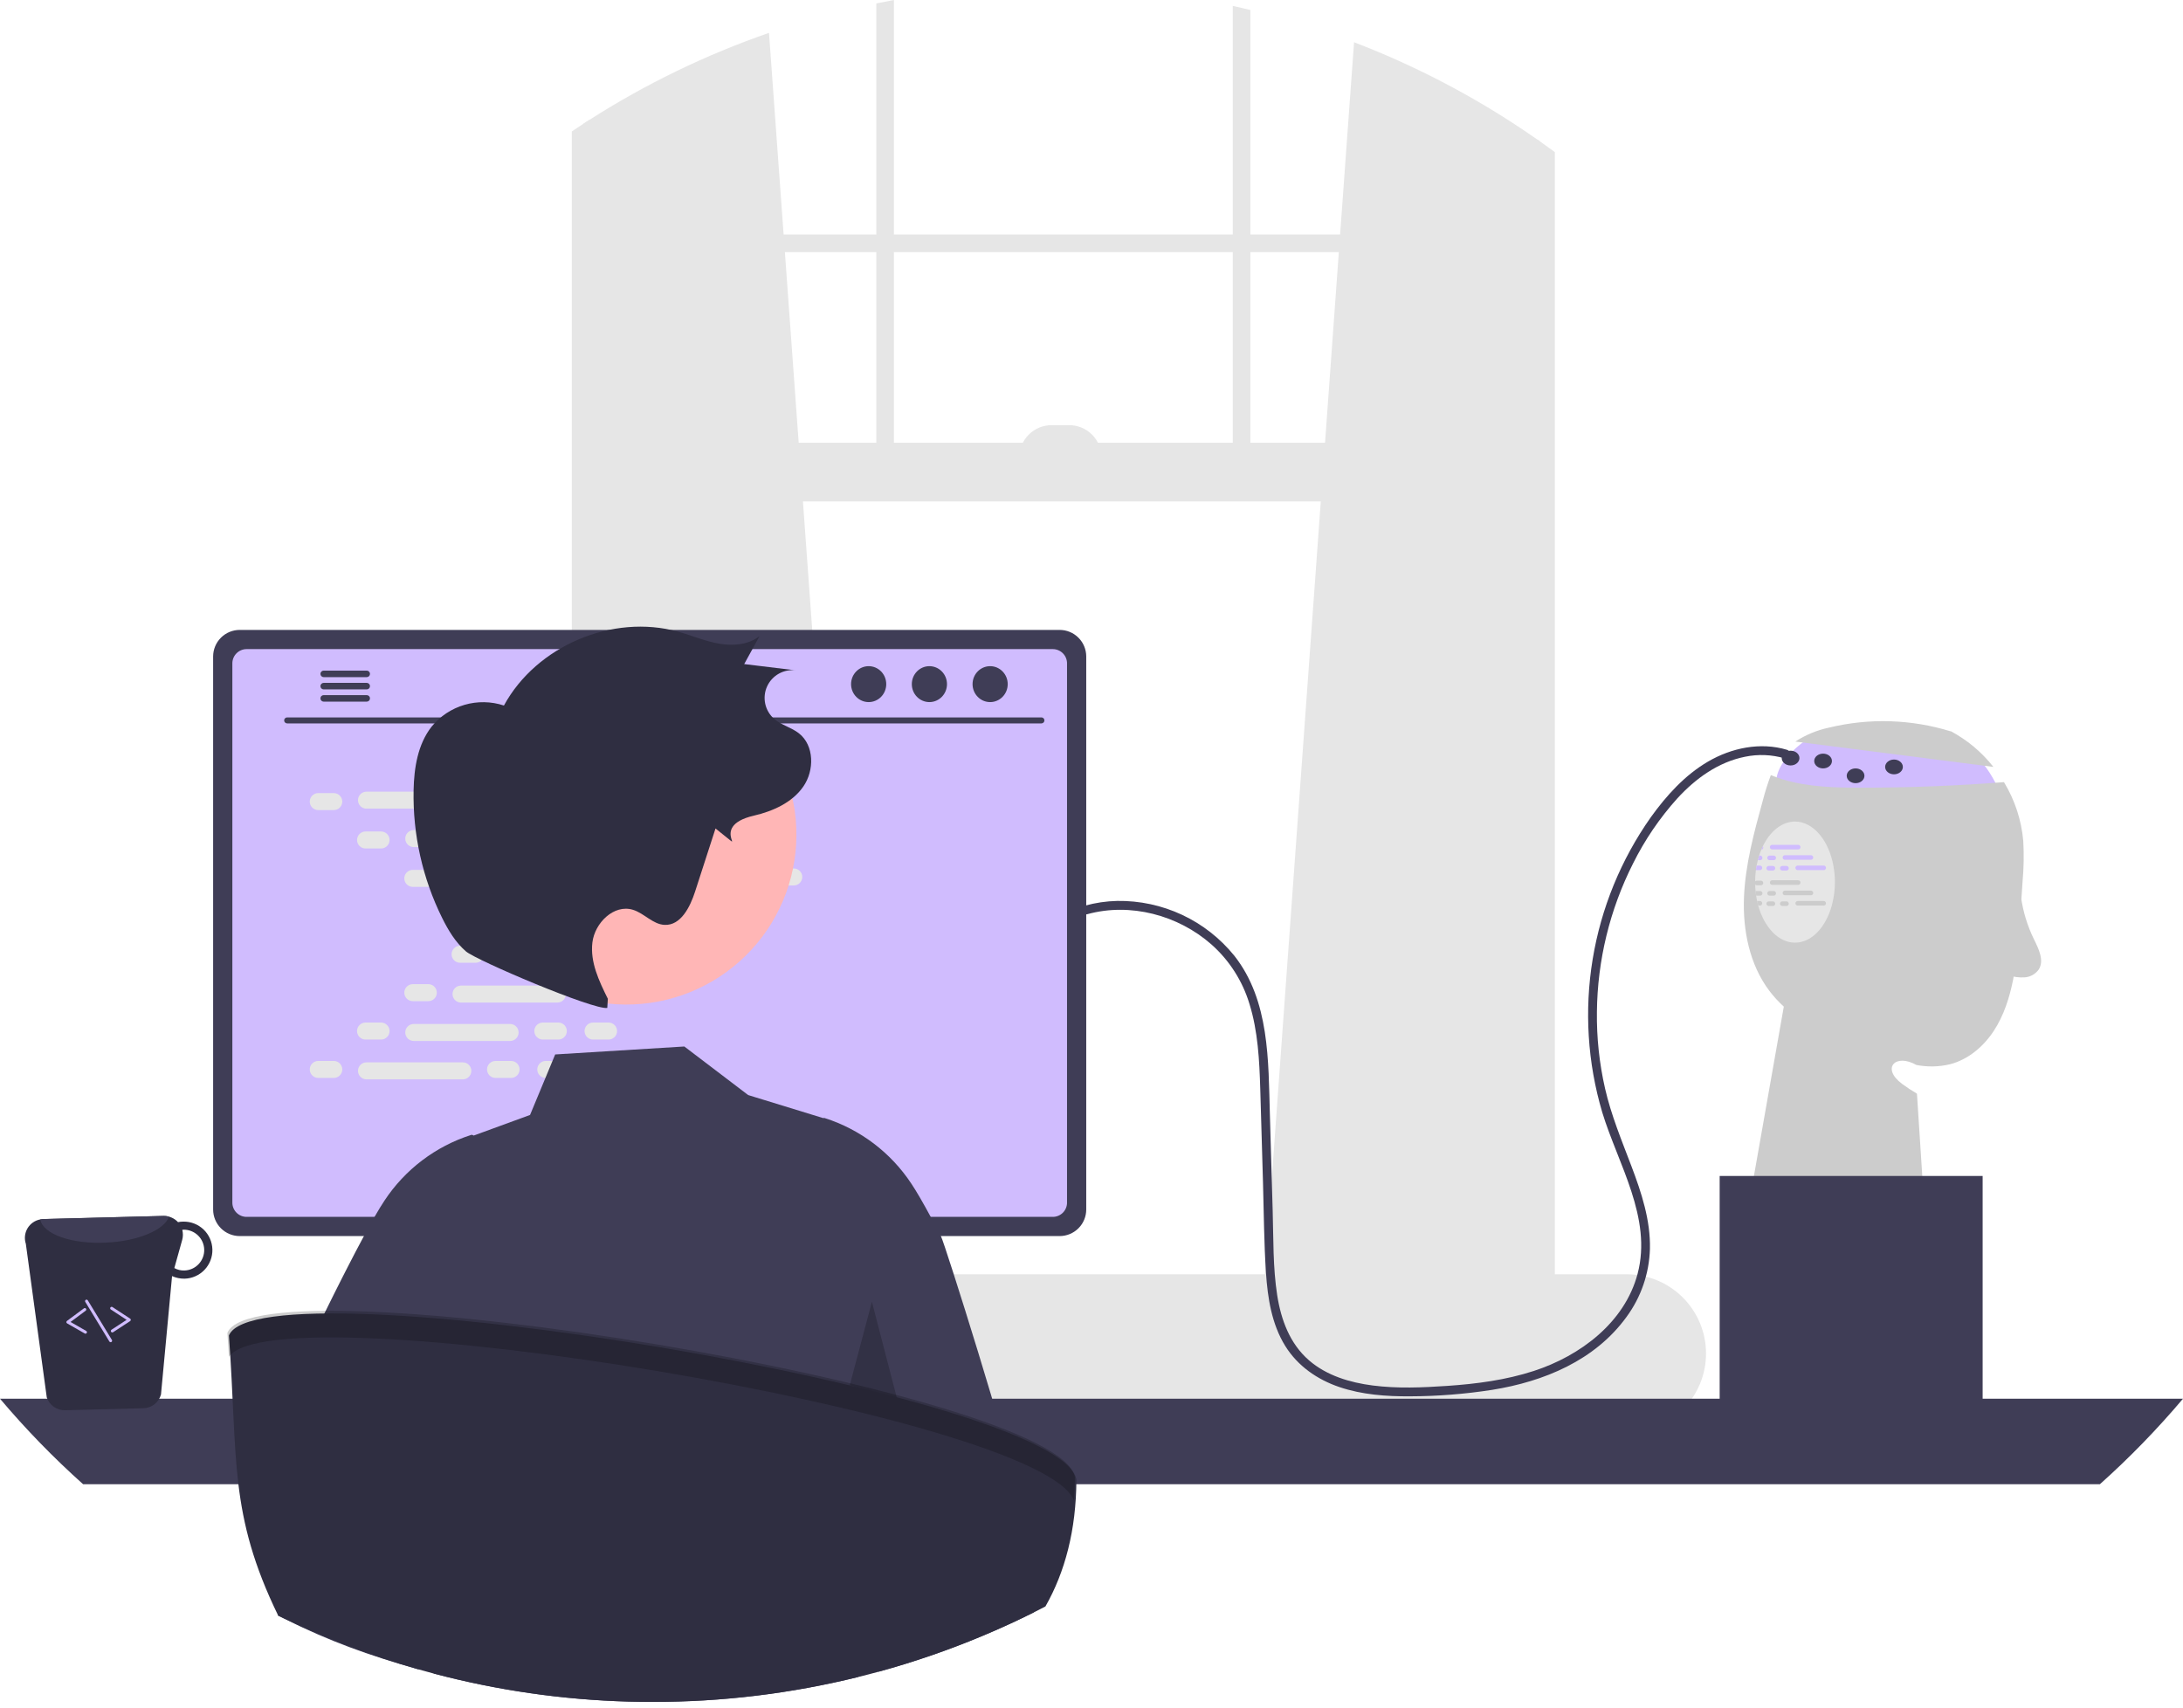 <svg width="216" height="169" viewBox="0 0 216 169" fill="none" xmlns="http://www.w3.org/2000/svg">
<g clip-path="url(#clip0_38_1266)">
<path d="M179.619 72.622C179.619 72.622 174.54 75.446 176.002 78.66C177.464 81.874 198.221 79.244 198.221 79.244C198.221 79.244 196.76 74.861 194.128 73.985C191.497 73.108 179.619 72.622 179.619 72.622Z" fill="#D0BCFE"/>
<path d="M177.639 73.375C178.66 72.712 179.794 72.243 180.985 71.992C184.959 71.03 189.118 71.159 193.024 72.367L192.952 72.309C194.616 73.187 196.077 74.404 197.24 75.882L177.639 73.375Z" fill="#CCCCCC"/>
<path d="M200.128 87.198C200.057 88.248 199.987 89.296 199.917 90.343C199.821 92.536 199.582 94.721 199.201 96.882C198.844 98.691 198.277 100.486 197.262 102.025C196.248 103.563 194.742 104.834 192.959 105.301C191.864 105.564 190.726 105.588 189.62 105.374C187.536 104.191 186.124 105.704 188.205 107.244C188.677 107.593 189.168 107.916 189.676 108.212L190.62 122.784L173.079 118.986L176.502 99.6C175.978 99.124 175.498 98.601 175.07 98.037C173.108 95.433 172.432 92.04 172.561 88.785C172.693 85.527 173.561 82.351 174.423 79.209C174.643 78.357 174.909 77.517 175.219 76.693C175.602 76.851 175.99 76.994 176.385 77.114C178.908 77.88 181.589 77.941 184.226 77.938C188.919 77.935 193.605 77.752 198.286 77.389C199.361 79.159 200.015 81.153 200.195 83.216C200.27 84.543 200.248 85.874 200.128 87.198Z" fill="#CCCCCC"/>
<path d="M125.103 126.757L152.108 129.153L152.398 129.179V14.006C152.301 13.939 152.205 13.871 152.108 13.804C146.48 9.869 140.392 6.637 133.979 4.179L132.599 23.202L132.473 24.943L131.108 43.809L130.687 49.612L125.153 126.085L125.103 126.757Z" fill="#E6E6E6"/>
<path d="M58.32 11.861C58.127 11.984 57.934 12.107 57.741 12.235V129.179L58.32 129.127L85.032 126.757L84.983 126.085L79.448 49.612L79.027 43.809L77.662 24.944L77.536 23.202L76.089 3.252C69.848 5.415 63.884 8.304 58.32 11.861Z" fill="#E6E6E6"/>
<path d="M57.741 12.235C57.352 12.486 56.963 12.743 56.58 13.004V130.775C56.58 133.718 58.325 136.184 60.658 136.812C61.04 136.915 61.433 136.967 61.828 136.967H148.6C148.994 136.968 149.386 136.915 149.766 136.812C150.633 136.572 151.419 136.101 152.041 135.45C153.226 134.184 153.874 132.508 153.848 130.775V15.052C153.368 14.698 152.886 14.348 152.398 14.006C152.301 13.939 152.205 13.871 152.108 13.804V130.775C152.109 131.154 152.064 131.532 151.974 131.9C151.561 133.639 150.202 134.913 148.6 134.913H61.828C59.892 134.913 58.32 133.057 58.32 130.775V11.861C58.127 11.984 57.934 12.107 57.741 12.235Z" fill="#E6E6E6"/>
<path d="M152.978 23.203H57.449V24.944H152.978V23.203Z" fill="#E6E6E6"/>
<path d="M123.72 0.991C123.141 0.847 122.562 0.713 121.978 0.587V47.871H123.72V0.991Z" fill="#E6E6E6"/>
<path d="M88.45 0C87.868 0.108 87.286 0.219 86.707 0.339V47.871H88.45V0Z" fill="#E6E6E6"/>
<path d="M38.72 133.919C38.72 134.918 38.911 135.908 39.284 136.835C39.428 137.195 39.599 137.543 39.796 137.876C40.051 138.31 40.346 138.719 40.679 139.097C41.413 139.934 42.318 140.604 43.332 141.063C44.347 141.522 45.447 141.76 46.561 141.759H160.964C163.043 141.759 165.038 140.934 166.508 139.464C167.979 137.994 168.805 136.001 168.805 133.922C168.805 131.844 167.979 129.85 166.508 128.38C165.038 126.911 163.043 126.085 160.964 126.085H46.561C44.483 126.087 42.49 126.913 41.02 128.382C39.55 129.85 38.723 131.842 38.72 133.919Z" fill="#E6E6E6"/>
<path d="M57.449 49.613L152.397 49.613V43.809L57.449 43.809V49.613Z" fill="#E6E6E6"/>
<path d="M108.988 45.26H100.858C100.858 44.84 100.941 44.425 101.101 44.038C101.262 43.651 101.497 43.299 101.793 43.002C102.09 42.706 102.442 42.471 102.83 42.31C103.217 42.15 103.632 42.067 104.052 42.067H105.794C106.641 42.067 107.454 42.404 108.053 43.002C108.652 43.601 108.988 44.413 108.988 45.26Z" fill="#E6E6E6"/>
<path d="M0 138.396C2.54 141.404 5.287 144.231 8.221 146.855H207.779C210.713 144.231 213.46 141.404 216 138.396H0Z" fill="#3F3D56"/>
<path d="M54.133 110.107V140.076H75.139V110.107C75.139 109.891 75.07 109.681 74.943 109.507C74.815 109.334 74.635 109.206 74.429 109.142C74.331 109.11 74.23 109.094 74.127 109.096H55.148C55.014 109.095 54.883 109.121 54.76 109.172C54.637 109.223 54.525 109.297 54.431 109.391C54.336 109.485 54.262 109.596 54.211 109.719C54.16 109.842 54.133 109.974 54.133 110.107ZM62.331 120.404C62.336 119.813 62.575 119.249 62.995 118.833C63.415 118.417 63.982 118.184 64.573 118.184C65.164 118.184 65.731 118.417 66.151 118.833C66.571 119.249 66.81 119.813 66.816 120.404V123.882C66.812 124.474 66.575 125.041 66.155 125.459C65.734 125.877 65.166 126.111 64.573 126.111C63.98 126.111 63.412 125.877 62.992 125.459C62.571 125.041 62.334 124.474 62.331 123.882V120.404Z" fill="#2F2E41"/>
<path d="M54.069 139.118V142.008C54.069 142.157 54.129 142.301 54.234 142.407C54.34 142.513 54.483 142.573 54.633 142.575H74.639C74.789 142.574 74.932 142.514 75.038 142.408C75.144 142.301 75.203 142.158 75.203 142.008V139.118H54.069Z" fill="#3F3D56"/>
<path d="M21.088 64.954V119.674C21.088 120.371 21.366 121.04 21.859 121.533C22.352 122.026 23.021 122.303 23.719 122.304H104.848C105.546 122.303 106.215 122.026 106.708 121.533C107.202 121.04 107.479 120.371 107.48 119.674V64.954C107.478 64.257 107.2 63.589 106.707 63.097C106.214 62.604 105.546 62.327 104.848 62.327H23.719C23.022 62.327 22.354 62.604 21.861 63.097C21.367 63.589 21.09 64.257 21.088 64.954Z" fill="#3F3D56"/>
<path d="M22.991 65.634V118.999C22.992 119.371 23.14 119.728 23.404 119.992C23.667 120.255 24.024 120.404 24.397 120.404H104.173C104.546 120.404 104.903 120.255 105.167 119.992C105.43 119.728 105.579 119.371 105.579 118.999V65.634C105.579 65.261 105.431 64.904 105.167 64.64C104.904 64.376 104.546 64.227 104.173 64.226H24.397C24.024 64.227 23.666 64.376 23.403 64.64C23.139 64.904 22.991 65.261 22.991 65.634Z" fill="#D0BCFE"/>
<path d="M39.258 143.255C39.339 143.357 39.442 143.439 39.56 143.495C39.677 143.552 39.806 143.581 39.936 143.58H87.398C87.527 143.58 87.656 143.551 87.773 143.495C87.89 143.439 87.993 143.358 88.075 143.257C88.156 143.156 88.215 143.038 88.245 142.912C88.276 142.786 88.278 142.655 88.251 142.528L87.514 139.03C87.484 138.887 87.418 138.755 87.323 138.644C87.228 138.533 87.107 138.448 86.971 138.396C86.872 138.357 86.767 138.337 86.661 138.338H40.67C40.564 138.337 40.459 138.357 40.36 138.396C40.224 138.448 40.102 138.533 40.008 138.644C39.913 138.755 39.847 138.887 39.816 139.03L39.08 142.528C39.053 142.655 39.056 142.786 39.087 142.912C39.117 143.038 39.176 143.155 39.258 143.255Z" fill="#2F2E41"/>
<path d="M85.005 139.844H86.181C86.26 139.844 86.324 139.78 86.324 139.701V139.11C86.324 139.031 86.26 138.967 86.181 138.967H85.005C84.926 138.967 84.862 139.031 84.862 139.11V139.701C84.862 139.78 84.926 139.844 85.005 139.844Z" fill="#3F3D56"/>
<path d="M82.081 139.844H83.257C83.336 139.844 83.4 139.78 83.4 139.701V139.11C83.4 139.031 83.336 138.967 83.257 138.967H82.081C82.002 138.967 81.938 139.031 81.938 139.11V139.701C81.938 139.78 82.002 139.844 82.081 139.844Z" fill="#3F3D56"/>
<path d="M79.157 139.844H80.334C80.413 139.844 80.477 139.78 80.477 139.701V139.11C80.477 139.031 80.413 138.967 80.334 138.967H79.157C79.079 138.967 79.015 139.031 79.015 139.11V139.701C79.015 139.78 79.079 139.844 79.157 139.844Z" fill="#3F3D56"/>
<path d="M76.234 139.844H77.41C77.489 139.844 77.553 139.78 77.553 139.701V139.11C77.553 139.031 77.489 138.967 77.41 138.967H76.234C76.155 138.967 76.091 139.031 76.091 139.11V139.701C76.091 139.78 76.155 139.844 76.234 139.844Z" fill="#3F3D56"/>
<path d="M73.31 139.844H74.487C74.566 139.844 74.629 139.78 74.629 139.701V139.11C74.629 139.031 74.566 138.967 74.487 138.967H73.31C73.231 138.967 73.168 139.031 73.168 139.11V139.701C73.168 139.78 73.231 139.844 73.31 139.844Z" fill="#3F3D56"/>
<path d="M70.387 139.844H71.563C71.642 139.844 71.706 139.78 71.706 139.701V139.11C71.706 139.031 71.642 138.967 71.563 138.967H70.387C70.308 138.967 70.244 139.031 70.244 139.11V139.701C70.244 139.78 70.308 139.844 70.387 139.844Z" fill="#3F3D56"/>
<path d="M67.463 139.844H68.639C68.718 139.844 68.782 139.78 68.782 139.701V139.11C68.782 139.031 68.718 138.967 68.639 138.967H67.463C67.384 138.967 67.32 139.031 67.32 139.11V139.701C67.32 139.78 67.384 139.844 67.463 139.844Z" fill="#3F3D56"/>
<path d="M64.54 139.844H65.716C65.795 139.844 65.859 139.78 65.859 139.701V139.11C65.859 139.031 65.795 138.967 65.716 138.967H64.54C64.461 138.967 64.397 139.031 64.397 139.11V139.701C64.397 139.78 64.461 139.844 64.54 139.844Z" fill="#3F3D56"/>
<path d="M61.616 139.844H62.792C62.871 139.844 62.935 139.78 62.935 139.701V139.11C62.935 139.031 62.871 138.967 62.792 138.967H61.616C61.537 138.967 61.473 139.031 61.473 139.11V139.701C61.473 139.78 61.537 139.844 61.616 139.844Z" fill="#3F3D56"/>
<path d="M58.692 139.844H59.869C59.948 139.844 60.011 139.78 60.011 139.701V139.11C60.011 139.031 59.948 138.967 59.869 138.967H58.692C58.614 138.967 58.55 139.031 58.55 139.11V139.701C58.55 139.78 58.614 139.844 58.692 139.844Z" fill="#3F3D56"/>
<path d="M55.769 139.844H56.945C57.024 139.844 57.088 139.78 57.088 139.701V139.11C57.088 139.031 57.024 138.967 56.945 138.967H55.769C55.69 138.967 55.626 139.031 55.626 139.11V139.701C55.626 139.78 55.69 139.844 55.769 139.844Z" fill="#3F3D56"/>
<path d="M52.845 139.844H54.022C54.1 139.844 54.164 139.78 54.164 139.701V139.11C54.164 139.031 54.1 138.967 54.022 138.967H52.845C52.766 138.967 52.703 139.031 52.703 139.11V139.701C52.703 139.78 52.766 139.844 52.845 139.844Z" fill="#3F3D56"/>
<path d="M49.922 139.844H51.098C51.177 139.844 51.241 139.78 51.241 139.701V139.11C51.241 139.031 51.177 138.967 51.098 138.967H49.922C49.843 138.967 49.779 139.031 49.779 139.11V139.701C49.779 139.78 49.843 139.844 49.922 139.844Z" fill="#3F3D56"/>
<path d="M46.998 139.844H48.174C48.253 139.844 48.317 139.78 48.317 139.701V139.11C48.317 139.031 48.253 138.967 48.174 138.967H46.998C46.919 138.967 46.855 139.031 46.855 139.11V139.701C46.855 139.78 46.919 139.844 46.998 139.844Z" fill="#3F3D56"/>
<path d="M44.075 139.844H45.251C45.33 139.844 45.394 139.78 45.394 139.701V139.11C45.394 139.031 45.33 138.967 45.251 138.967H44.075C43.996 138.967 43.932 139.031 43.932 139.11V139.701C43.932 139.78 43.996 139.844 44.075 139.844Z" fill="#3F3D56"/>
<path d="M41.151 139.844H42.327C42.406 139.844 42.47 139.78 42.47 139.701V139.11C42.47 139.031 42.406 138.967 42.327 138.967H41.151C41.072 138.967 41.008 139.031 41.008 139.11V139.701C41.008 139.78 41.072 139.844 41.151 139.844Z" fill="#3F3D56"/>
<path d="M85.039 141.305H86.215C86.294 141.305 86.358 141.241 86.358 141.162V140.571C86.358 140.492 86.294 140.428 86.215 140.428H85.039C84.96 140.428 84.896 140.492 84.896 140.571V141.162C84.896 141.241 84.96 141.305 85.039 141.305Z" fill="#3F3D56"/>
<path d="M82.115 141.305H83.292C83.371 141.305 83.435 141.241 83.435 141.162V140.571C83.435 140.492 83.371 140.428 83.292 140.428H82.115C82.037 140.428 81.973 140.492 81.973 140.571V141.162C81.973 141.241 82.037 141.305 82.115 141.305Z" fill="#3F3D56"/>
<path d="M79.192 141.305H80.368C80.447 141.305 80.511 141.241 80.511 141.162V140.571C80.511 140.492 80.447 140.428 80.368 140.428H79.192C79.113 140.428 79.049 140.492 79.049 140.571V141.162C79.049 141.241 79.113 141.305 79.192 141.305Z" fill="#3F3D56"/>
<path d="M76.268 141.305H77.445C77.523 141.305 77.587 141.241 77.587 141.162V140.571C77.587 140.492 77.523 140.428 77.445 140.428H76.268C76.189 140.428 76.126 140.492 76.126 140.571V141.162C76.126 141.241 76.189 141.305 76.268 141.305Z" fill="#3F3D56"/>
<path d="M73.345 141.305H74.521C74.6 141.305 74.664 141.241 74.664 141.162V140.571C74.664 140.492 74.6 140.428 74.521 140.428H73.345C73.266 140.428 73.202 140.492 73.202 140.571V141.162C73.202 141.241 73.266 141.305 73.345 141.305Z" fill="#3F3D56"/>
<path d="M70.421 141.305H71.597C71.676 141.305 71.74 141.241 71.74 141.162V140.571C71.74 140.492 71.676 140.428 71.597 140.428H70.421C70.342 140.428 70.278 140.492 70.278 140.571V141.162C70.278 141.241 70.342 141.305 70.421 141.305Z" fill="#3F3D56"/>
<path d="M67.498 141.305H68.674C68.753 141.305 68.817 141.241 68.817 141.162V140.571C68.817 140.492 68.753 140.428 68.674 140.428H67.498C67.419 140.428 67.355 140.492 67.355 140.571V141.162C67.355 141.241 67.419 141.305 67.498 141.305Z" fill="#3F3D56"/>
<path d="M64.574 141.305H65.75C65.829 141.305 65.893 141.241 65.893 141.162V140.571C65.893 140.492 65.829 140.428 65.75 140.428H64.574C64.495 140.428 64.431 140.492 64.431 140.571V141.162C64.431 141.241 64.495 141.305 64.574 141.305Z" fill="#3F3D56"/>
<path d="M61.65 141.305H62.827C62.906 141.305 62.969 141.241 62.969 141.162V140.571C62.969 140.492 62.906 140.428 62.827 140.428H61.65C61.572 140.428 61.508 140.492 61.508 140.571V141.162C61.508 141.241 61.572 141.305 61.65 141.305Z" fill="#3F3D56"/>
<path d="M58.727 141.305H59.903C59.982 141.305 60.046 141.241 60.046 141.162V140.571C60.046 140.492 59.982 140.428 59.903 140.428H58.727C58.648 140.428 58.584 140.492 58.584 140.571V141.162C58.584 141.241 58.648 141.305 58.727 141.305Z" fill="#3F3D56"/>
<path d="M55.803 141.305H56.98C57.058 141.305 57.122 141.241 57.122 141.162V140.571C57.122 140.492 57.058 140.428 56.98 140.428H55.803C55.724 140.428 55.66 140.492 55.66 140.571V141.162C55.66 141.241 55.724 141.305 55.803 141.305Z" fill="#3F3D56"/>
<path d="M52.88 141.305H54.056C54.135 141.305 54.199 141.241 54.199 141.162V140.571C54.199 140.492 54.135 140.428 54.056 140.428H52.88C52.801 140.428 52.737 140.492 52.737 140.571V141.162C52.737 141.241 52.801 141.305 52.88 141.305Z" fill="#3F3D56"/>
<path d="M49.956 141.305H51.133C51.212 141.305 51.275 141.241 51.275 141.162V140.571C51.275 140.492 51.212 140.428 51.133 140.428H49.956C49.877 140.428 49.814 140.492 49.814 140.571V141.162C49.814 141.241 49.877 141.305 49.956 141.305Z" fill="#3F3D56"/>
<path d="M47.033 141.305H48.209C48.288 141.305 48.352 141.241 48.352 141.162V140.571C48.352 140.492 48.288 140.428 48.209 140.428H47.033C46.954 140.428 46.89 140.492 46.89 140.571V141.162C46.89 141.241 46.954 141.305 47.033 141.305Z" fill="#3F3D56"/>
<path d="M44.109 141.305H45.285C45.364 141.305 45.428 141.241 45.428 141.162V140.571C45.428 140.492 45.364 140.428 45.285 140.428H44.109C44.03 140.428 43.966 140.492 43.966 140.571V141.162C43.966 141.241 44.03 141.305 44.109 141.305Z" fill="#3F3D56"/>
<path d="M41.186 141.305H42.362C42.441 141.305 42.505 141.241 42.505 141.162V140.571C42.505 140.492 42.441 140.428 42.362 140.428H41.186C41.107 140.428 41.043 140.492 41.043 140.571V141.162C41.043 141.241 41.107 141.305 41.186 141.305Z" fill="#3F3D56"/>
<path d="M60.774 143.058H72.183C72.261 143.058 72.325 142.995 72.325 142.916V142.324C72.325 142.246 72.261 142.182 72.183 142.182H60.774C60.695 142.182 60.631 142.246 60.631 142.324V142.916C60.631 142.995 60.695 143.058 60.774 143.058Z" fill="#3F3D56"/>
<path d="M28.406 71.577H103.052C103.13 71.575 103.203 71.543 103.258 71.488C103.312 71.432 103.342 71.358 103.342 71.28C103.342 71.203 103.312 71.128 103.258 71.073C103.203 71.017 103.13 70.985 103.052 70.984H28.406C28.328 70.985 28.255 71.017 28.2 71.073C28.146 71.128 28.116 71.203 28.116 71.28C28.116 71.358 28.146 71.432 28.2 71.488C28.255 71.543 28.328 71.575 28.406 71.577Z" fill="#3F3D56"/>
<path d="M97.971 69.469C98.931 69.469 99.71 68.673 99.71 67.691C99.71 66.71 98.931 65.914 97.971 65.914C97.01 65.914 96.231 66.71 96.231 67.691C96.231 68.673 97.01 69.469 97.971 69.469Z" fill="#3F3D56"/>
<path d="M91.961 69.469C92.922 69.469 93.701 68.673 93.701 67.691C93.701 66.71 92.922 65.914 91.961 65.914C91 65.914 90.221 66.71 90.221 67.691C90.221 68.673 91 69.469 91.961 69.469Z" fill="#3F3D56"/>
<path d="M85.951 69.469C86.912 69.469 87.691 68.673 87.691 67.691C87.691 66.71 86.912 65.914 85.951 65.914C84.99 65.914 84.211 66.71 84.211 67.691C84.211 68.673 84.99 69.469 85.951 69.469Z" fill="#3F3D56"/>
<path d="M31.706 66.678C31.706 66.72 31.714 66.761 31.73 66.8C31.746 66.839 31.769 66.874 31.799 66.904C31.829 66.934 31.864 66.958 31.903 66.974C31.941 66.99 31.983 66.999 32.025 66.999H36.293C36.378 66.997 36.458 66.962 36.517 66.902C36.576 66.841 36.609 66.76 36.609 66.676C36.609 66.592 36.576 66.511 36.517 66.451C36.458 66.39 36.378 66.355 36.293 66.353H32.025C31.94 66.354 31.858 66.389 31.799 66.45C31.739 66.51 31.706 66.593 31.706 66.678Z" fill="#3F3D56"/>
<path d="M31.706 67.89C31.706 67.932 31.714 67.974 31.73 68.013C31.746 68.052 31.769 68.087 31.799 68.117C31.829 68.147 31.864 68.171 31.903 68.187C31.941 68.203 31.983 68.212 32.025 68.212H36.293C36.378 68.21 36.458 68.175 36.517 68.115C36.576 68.054 36.609 67.973 36.609 67.889C36.609 67.804 36.576 67.723 36.517 67.663C36.458 67.603 36.378 67.568 36.293 67.566H32.025C31.94 67.567 31.858 67.602 31.799 67.662C31.739 67.723 31.706 67.805 31.706 67.89Z" fill="#3F3D56"/>
<path d="M31.706 69.1C31.706 69.185 31.739 69.267 31.799 69.328C31.858 69.389 31.94 69.423 32.025 69.424H36.293C36.378 69.422 36.458 69.388 36.517 69.327C36.576 69.267 36.609 69.186 36.609 69.102C36.609 69.017 36.576 68.936 36.517 68.876C36.458 68.816 36.378 68.781 36.293 68.779H32.025C31.983 68.779 31.941 68.787 31.903 68.803C31.864 68.82 31.829 68.844 31.799 68.873C31.769 68.903 31.746 68.939 31.73 68.978C31.714 69.016 31.706 69.058 31.706 69.1Z" fill="#3F3D56"/>
<path d="M33.025 78.472H31.492C31.027 78.472 30.65 78.849 30.65 79.314C30.65 79.779 31.027 80.156 31.492 80.156H33.025C33.49 80.156 33.867 79.779 33.867 79.314C33.867 78.849 33.49 78.472 33.025 78.472Z" fill="#E6E6E6"/>
<path d="M50.567 78.472H49.033C48.568 78.472 48.191 78.849 48.191 79.314C48.191 79.779 48.568 80.156 49.033 80.156H50.567C51.032 80.156 51.409 79.779 51.409 79.314C51.409 78.849 51.032 78.472 50.567 78.472Z" fill="#E6E6E6"/>
<path d="M55.537 78.472H54.003C53.538 78.472 53.161 78.849 53.161 79.314C53.161 79.779 53.538 80.156 54.003 80.156H55.537C56.002 80.156 56.379 79.779 56.379 79.314C56.379 78.849 56.002 78.472 55.537 78.472Z" fill="#E6E6E6"/>
<path d="M45.795 78.332H36.263C35.798 78.332 35.421 78.709 35.421 79.174C35.421 79.638 35.798 80.015 36.263 80.015H45.795C46.261 80.015 46.637 79.638 46.637 79.174C46.637 78.709 46.261 78.332 45.795 78.332Z" fill="#E6E6E6"/>
<path d="M69.184 78.332H59.652C59.187 78.332 58.81 78.709 58.81 79.174C58.81 79.638 59.187 80.015 59.652 80.015H69.184C69.649 80.015 70.026 79.638 70.026 79.174C70.026 78.709 69.649 78.332 69.184 78.332Z" fill="#E6E6E6"/>
<path d="M37.703 82.271H36.169C35.704 82.271 35.327 82.648 35.327 83.113C35.327 83.578 35.704 83.954 36.169 83.954H37.703C38.168 83.954 38.545 83.578 38.545 83.113C38.545 82.648 38.168 82.271 37.703 82.271Z" fill="#E6E6E6"/>
<path d="M55.245 82.271H53.711C53.246 82.271 52.869 82.648 52.869 83.113C52.869 83.578 53.246 83.954 53.711 83.954H55.245C55.71 83.954 56.087 83.578 56.087 83.113C56.087 82.648 55.71 82.271 55.245 82.271Z" fill="#E6E6E6"/>
<path d="M60.215 82.271H58.681C58.216 82.271 57.839 82.648 57.839 83.113C57.839 83.578 58.216 83.954 58.681 83.954H60.215C60.68 83.954 61.057 83.578 61.057 83.113C61.057 82.648 60.68 82.271 60.215 82.271Z" fill="#E6E6E6"/>
<path d="M50.473 82.131H40.941C40.476 82.131 40.099 82.508 40.099 82.972C40.099 83.437 40.476 83.814 40.941 83.814H50.473C50.938 83.814 51.315 83.437 51.315 82.972C51.315 82.508 50.938 82.131 50.473 82.131Z" fill="#E6E6E6"/>
<path d="M73.862 82.131H64.329C63.864 82.131 63.487 82.508 63.487 82.972C63.487 83.437 63.864 83.814 64.329 83.814H73.862C74.327 83.814 74.704 83.437 74.704 82.972C74.704 82.508 74.327 82.131 73.862 82.131Z" fill="#E6E6E6"/>
<path d="M42.381 86.07H40.847C40.382 86.07 40.005 86.447 40.005 86.912C40.005 87.376 40.382 87.753 40.847 87.753H42.381C42.846 87.753 43.223 87.376 43.223 86.912C43.223 86.447 42.846 86.07 42.381 86.07Z" fill="#E6E6E6"/>
<path d="M59.922 86.07H58.389C57.924 86.07 57.547 86.447 57.547 86.912C57.547 87.376 57.924 87.753 58.389 87.753H59.922C60.387 87.753 60.764 87.376 60.764 86.912C60.764 86.447 60.387 86.07 59.922 86.07Z" fill="#E6E6E6"/>
<path d="M64.892 86.07H63.359C62.894 86.07 62.517 86.447 62.517 86.912C62.517 87.376 62.894 87.753 63.359 87.753H64.892C65.357 87.753 65.734 87.376 65.734 86.912C65.734 86.447 65.357 86.07 64.892 86.07Z" fill="#E6E6E6"/>
<path d="M55.151 85.93H45.618C45.153 85.93 44.776 86.306 44.776 86.771C44.776 87.236 45.153 87.613 45.618 87.613H55.151C55.616 87.613 55.993 87.236 55.993 86.771C55.993 86.306 55.616 85.93 55.151 85.93Z" fill="#E6E6E6"/>
<path d="M78.54 85.93H69.007C68.542 85.93 68.165 86.306 68.165 86.771C68.165 87.236 68.542 87.613 69.007 87.613H78.54C79.005 87.613 79.382 87.236 79.382 86.771C79.382 86.306 79.005 85.93 78.54 85.93Z" fill="#E6E6E6"/>
<path d="M47.059 89.869H45.525C45.06 89.869 44.683 90.246 44.683 90.71C44.683 91.175 45.06 91.552 45.525 91.552H47.059C47.524 91.552 47.901 91.175 47.901 90.71C47.901 90.246 47.524 89.869 47.059 89.869Z" fill="#E6E6E6"/>
<path d="M64.6 89.869H63.066C62.601 89.869 62.224 90.246 62.224 90.71C62.224 91.175 62.601 91.552 63.066 91.552H64.6C65.065 91.552 65.442 91.175 65.442 90.71C65.442 90.246 65.065 89.869 64.6 89.869Z" fill="#E6E6E6"/>
<path d="M69.57 89.869H68.036C67.571 89.869 67.194 90.246 67.194 90.71C67.194 91.175 67.571 91.552 68.036 91.552H69.57C70.035 91.552 70.412 91.175 70.412 90.71C70.412 90.246 70.035 89.869 69.57 89.869Z" fill="#E6E6E6"/>
<path d="M59.829 89.728H50.296C49.831 89.728 49.454 90.105 49.454 90.57C49.454 91.035 49.831 91.412 50.296 91.412H59.829C60.294 91.412 60.671 91.035 60.671 90.57C60.671 90.105 60.294 89.728 59.829 89.728Z" fill="#E6E6E6"/>
<path d="M50.567 104.974H49.033C48.568 104.974 48.191 105.351 48.191 105.816C48.191 106.281 48.568 106.657 49.033 106.657H50.567C51.032 106.657 51.409 106.281 51.409 105.816C51.409 105.351 51.032 104.974 50.567 104.974Z" fill="#E6E6E6"/>
<path d="M55.537 104.974H54.003C53.538 104.974 53.161 105.351 53.161 105.816C53.161 106.281 53.538 106.657 54.003 106.657H55.537C56.002 106.657 56.379 106.281 56.379 105.816C56.379 105.351 56.002 104.974 55.537 104.974Z" fill="#E6E6E6"/>
<path d="M69.184 105.115H59.652C59.187 105.115 58.81 105.491 58.81 105.956C58.81 106.421 59.187 106.798 59.652 106.798H69.184C69.649 106.798 70.026 106.421 70.026 105.956C70.026 105.491 69.649 105.115 69.184 105.115Z" fill="#E6E6E6"/>
<path d="M33.025 104.974H31.492C31.027 104.974 30.65 105.351 30.65 105.816C30.65 106.281 31.027 106.657 31.492 106.657H33.025C33.49 106.657 33.867 106.281 33.867 105.816C33.867 105.351 33.49 104.974 33.025 104.974Z" fill="#E6E6E6"/>
<path d="M45.795 105.115H36.263C35.798 105.115 35.421 105.491 35.421 105.956C35.421 106.421 35.798 106.798 36.263 106.798H45.795C46.261 106.798 46.637 106.421 46.637 105.956C46.637 105.491 46.261 105.115 45.795 105.115Z" fill="#E6E6E6"/>
<path d="M37.703 101.176H36.169C35.704 101.176 35.327 101.552 35.327 102.017C35.327 102.482 35.704 102.859 36.169 102.859H37.703C38.168 102.859 38.545 102.482 38.545 102.017C38.545 101.552 38.168 101.176 37.703 101.176Z" fill="#E6E6E6"/>
<path d="M55.245 101.176H53.711C53.246 101.176 52.869 101.552 52.869 102.017C52.869 102.482 53.246 102.859 53.711 102.859H55.245C55.71 102.859 56.087 102.482 56.087 102.017C56.087 101.552 55.71 101.176 55.245 101.176Z" fill="#E6E6E6"/>
<path d="M60.215 101.176H58.681C58.216 101.176 57.839 101.552 57.839 102.017C57.839 102.482 58.216 102.859 58.681 102.859H60.215C60.68 102.859 61.057 102.482 61.057 102.017C61.057 101.552 60.68 101.176 60.215 101.176Z" fill="#E6E6E6"/>
<path d="M50.473 101.316H40.941C40.476 101.316 40.099 101.693 40.099 102.157C40.099 102.622 40.476 102.999 40.941 102.999H50.473C50.938 102.999 51.315 102.622 51.315 102.157C51.315 101.693 50.938 101.316 50.473 101.316Z" fill="#E6E6E6"/>
<path d="M42.381 97.377H40.847C40.382 97.377 40.005 97.754 40.005 98.218C40.005 98.683 40.382 99.06 40.847 99.06H42.381C42.846 99.06 43.223 98.683 43.223 98.218C43.223 97.754 42.846 97.377 42.381 97.377Z" fill="#E6E6E6"/>
<path d="M59.922 97.377H58.389C57.924 97.377 57.547 97.754 57.547 98.218C57.547 98.683 57.924 99.06 58.389 99.06H59.922C60.387 99.06 60.764 98.683 60.764 98.218C60.764 97.754 60.387 97.377 59.922 97.377Z" fill="#E6E6E6"/>
<path d="M64.892 97.377H63.359C62.894 97.377 62.517 97.754 62.517 98.218C62.517 98.683 62.894 99.06 63.359 99.06H64.892C65.357 99.06 65.734 98.683 65.734 98.218C65.734 97.754 65.357 97.377 64.892 97.377Z" fill="#E6E6E6"/>
<path d="M55.151 97.517H45.618C45.153 97.517 44.776 97.894 44.776 98.359C44.776 98.823 45.153 99.2 45.618 99.2H55.151C55.616 99.2 55.993 98.823 55.993 98.359C55.993 97.894 55.616 97.517 55.151 97.517Z" fill="#E6E6E6"/>
<path d="M47.059 93.578H45.525C45.06 93.578 44.683 93.955 44.683 94.42C44.683 94.884 45.06 95.261 45.525 95.261H47.059C47.524 95.261 47.901 94.884 47.901 94.42C47.901 93.955 47.524 93.578 47.059 93.578Z" fill="#E6E6E6"/>
<path d="M64.6 93.578H63.066C62.601 93.578 62.224 93.955 62.224 94.42C62.224 94.884 62.601 95.261 63.066 95.261H64.6C65.065 95.261 65.442 94.884 65.442 94.42C65.442 93.955 65.065 93.578 64.6 93.578Z" fill="#E6E6E6"/>
<path d="M69.57 93.578H68.036C67.571 93.578 67.194 93.955 67.194 94.42C67.194 94.884 67.571 95.261 68.036 95.261H69.57C70.035 95.261 70.412 94.884 70.412 94.42C70.412 93.955 70.035 93.578 69.57 93.578Z" fill="#E6E6E6"/>
<path d="M59.829 93.718H50.296C49.831 93.718 49.454 94.095 49.454 94.56C49.454 95.025 49.831 95.401 50.296 95.401H59.829C60.294 95.401 60.671 95.025 60.671 94.56C60.671 94.095 60.294 93.718 59.829 93.718Z" fill="#E6E6E6"/>
<path d="M27.511 159.853C27.689 159.944 27.871 160.034 28.049 160.122C32.668 162.431 36.364 163.743 41.419 165.18C41.845 160.417 42.258 152.045 42.658 146.856C42.763 145.508 42.869 144.378 42.971 143.58C42.997 143.156 43.083 142.737 43.228 142.338L43.211 143.58L43.167 146.856L42.912 165.589C49.2 167.252 55.66 168.183 62.161 168.363C62.5 168.371 62.834 168.377 63.155 168.383C63.269 168.386 63.38 168.389 63.492 168.389C63.857 168.392 64.219 168.395 64.585 168.395C71.437 168.4 78.263 167.573 84.915 165.931C84.772 161.218 84.629 152.939 84.492 146.856C84.462 145.666 84.436 144.559 84.407 143.58C84.351 141.488 84.293 139.98 84.237 139.474C84.287 139.564 84.325 139.659 84.351 139.758C84.622 141.018 84.807 142.295 84.904 143.58C85.006 144.559 85.109 145.666 85.211 146.856C85.755 153.176 86.322 161.77 86.906 165.414C90.387 164.464 93.802 163.29 97.13 161.899C98.884 161.168 100.607 160.38 102.299 159.535C101.978 157.431 101.641 155.073 101.296 152.627C101.027 150.73 100.75 148.781 100.466 146.856C100.028 143.881 93.511 123.093 93.099 122.304C92.745 121.629 92.409 120.992 92.09 120.404C91.318 118.978 90.663 117.842 90.178 117.123C88.149 114.046 85.128 111.756 81.618 110.633L81.53 110.609L81.469 110.636L75.49 108.8L74.616 108.532L74.028 108.35L71.958 106.775L70.833 105.919L69.777 105.116L67.713 103.546L54.934 104.332L52.446 110.32L46.874 112.357L46.777 112.313L46.693 112.278L46.605 112.301C43.095 113.426 40.075 115.716 38.045 118.791C37.77 119.203 37.437 119.747 37.059 120.404C36.738 120.962 36.387 121.599 36.007 122.304C35.466 123.306 34.876 124.437 34.25 125.661C34.112 125.93 33.972 126.205 33.832 126.482C33.572 126.997 33.307 127.522 33.039 128.057C32.417 129.299 31.774 130.597 31.13 131.915C30.572 133.057 30.008 135.407 29.452 138.396C28.993 140.88 28.537 143.808 28.096 146.856C27.517 150.806 28.134 155.537 27.61 159.172C27.578 159.403 27.543 159.628 27.511 159.853Z" fill="#3F3D56"/>
<path opacity="0.2" d="M88.757 138.383L86.273 128.801L84.079 137.069L88.757 138.383Z" fill="black"/>
<path d="M22.652 132.14C23.541 144.378 22.62 149.766 27.526 159.856C31.989 162.04 36.638 163.822 41.418 165.18C41.915 165.321 42.413 165.457 42.912 165.589C49.2 167.252 55.659 168.183 62.161 168.363C62.5 168.371 62.834 168.377 63.155 168.383C63.269 168.386 63.38 168.389 63.491 168.389C63.857 168.392 64.219 168.395 64.585 168.395C71.436 168.4 78.263 167.573 84.915 165.931C85.582 165.768 86.246 165.595 86.906 165.414C90.387 164.464 93.802 163.29 97.13 161.899C98.884 161.168 100.607 160.38 102.299 159.535C102.682 159.342 103.065 159.149 103.442 158.95C105.38 155.543 106.483 151.399 106.506 146.42C105.164 137.841 25.616 124.741 22.652 132.14Z" fill="#2F2E41"/>
<path opacity="0.2" d="M22.654 134.235C22.609 133.478 22.558 132.695 22.499 131.88C25.463 124.481 105.011 137.581 106.353 146.161C106.349 146.947 106.316 147.711 106.259 148.456C103.009 139.988 27.438 127.537 22.654 134.235Z" fill="black"/>
<path d="M4.628 138.272C4.757 138.647 5.001 138.971 5.326 139.199C5.65 139.426 6.039 139.545 6.435 139.538L14.181 139.338C14.58 139.331 14.966 139.194 15.281 138.949C15.596 138.703 15.824 138.363 15.929 137.977L17.025 126.263C17.414 126.439 17.837 126.526 18.264 126.518C19.013 126.499 19.723 126.183 20.239 125.64C20.755 125.098 21.034 124.373 21.015 123.625C20.996 122.877 20.681 122.166 20.139 121.65C19.596 121.135 18.871 120.855 18.122 120.873C17.952 120.873 17.782 120.89 17.615 120.926C17.433 120.73 17.213 120.574 16.967 120.468C16.722 120.362 16.457 120.309 16.19 120.311L4.276 120.619C4.177 120.623 4.079 120.635 3.982 120.655C3.721 120.704 3.473 120.808 3.255 120.961C3.038 121.113 2.855 121.31 2.72 121.539C2.585 121.768 2.501 122.023 2.473 122.287C2.445 122.551 2.474 122.818 2.557 123.071L4.628 138.272ZM17.25 125.468L18.03 122.677C18.119 122.354 18.12 122.014 18.036 121.69C18.074 121.69 18.107 121.672 18.145 121.672C18.68 121.661 19.197 121.863 19.583 122.232C19.97 122.602 20.194 123.11 20.206 123.644C20.219 124.178 20.019 124.696 19.65 125.083C19.281 125.471 18.774 125.696 18.239 125.71C17.894 125.721 17.552 125.637 17.25 125.468Z" fill="#2F2E41"/>
<path d="M3.982 120.655C4.236 122.106 7.09 123.126 10.521 122.949C13.676 122.803 16.256 121.696 16.729 120.383C16.554 120.332 16.372 120.307 16.19 120.311L4.276 120.619C4.177 120.623 4.079 120.635 3.982 120.655Z" fill="#3F3D56"/>
<path d="M11.15 131.835C11.166 131.831 11.181 131.824 11.194 131.816L12.876 130.715C12.896 130.702 12.913 130.684 12.925 130.662C12.936 130.641 12.942 130.617 12.942 130.593C12.942 130.569 12.936 130.545 12.925 130.523C12.913 130.502 12.896 130.484 12.876 130.471L11.128 129.326C11.112 129.316 11.094 129.308 11.075 129.305C11.056 129.301 11.037 129.301 11.018 129.305C10.999 129.309 10.981 129.316 10.965 129.327C10.949 129.338 10.936 129.352 10.925 129.368C10.915 129.384 10.907 129.402 10.904 129.421C10.9 129.44 10.9 129.459 10.904 129.478C10.908 129.497 10.916 129.515 10.927 129.531C10.938 129.546 10.951 129.56 10.968 129.57L12.529 130.593L11.034 131.571C11.005 131.59 10.984 131.619 10.974 131.652C10.964 131.685 10.966 131.72 10.98 131.752C10.994 131.784 11.019 131.809 11.05 131.825C11.081 131.84 11.116 131.843 11.15 131.835Z" fill="#D0BCFE"/>
<path d="M8.493 131.957C8.522 131.95 8.547 131.935 8.567 131.913C8.586 131.891 8.598 131.864 8.602 131.836C8.606 131.807 8.602 131.777 8.589 131.751C8.576 131.725 8.556 131.704 8.53 131.689L6.98 130.801L8.478 129.688C8.494 129.677 8.507 129.662 8.517 129.646C8.527 129.629 8.533 129.611 8.536 129.592C8.539 129.573 8.538 129.554 8.533 129.535C8.528 129.517 8.52 129.499 8.509 129.484C8.497 129.468 8.483 129.455 8.466 129.446C8.45 129.436 8.432 129.429 8.413 129.426C8.394 129.424 8.374 129.425 8.356 129.429C8.337 129.434 8.32 129.442 8.304 129.454L6.626 130.699C6.607 130.714 6.591 130.733 6.581 130.755C6.571 130.777 6.566 130.801 6.568 130.825C6.569 130.849 6.577 130.873 6.589 130.893C6.602 130.914 6.62 130.931 6.641 130.943L8.385 131.942C8.418 131.961 8.457 131.967 8.493 131.957Z" fill="#D0BCFE"/>
<path d="M10.983 132.799C10.997 132.796 11.01 132.79 11.023 132.782C11.039 132.772 11.053 132.759 11.065 132.744C11.076 132.728 11.084 132.711 11.089 132.692C11.093 132.673 11.094 132.654 11.091 132.635C11.088 132.616 11.082 132.598 11.072 132.582L8.687 128.663C8.667 128.631 8.635 128.607 8.597 128.598C8.559 128.589 8.52 128.595 8.487 128.615C8.454 128.635 8.43 128.668 8.421 128.705C8.412 128.743 8.418 128.782 8.438 128.816L10.822 132.734C10.838 132.76 10.863 132.781 10.891 132.793C10.92 132.805 10.952 132.807 10.983 132.799Z" fill="#D0BCFE"/>
<path d="M196.175 116.356H170.155V139.148H196.175V116.356Z" fill="#3F3D56"/>
<path d="M200.031 84.519C199.549 87.376 199.973 90.313 201.243 92.918C201.713 93.876 202.296 95.03 201.723 95.931C201.562 96.156 201.353 96.342 201.111 96.477C200.869 96.611 200.6 96.689 200.324 96.706C199.772 96.735 199.219 96.663 198.692 96.494" fill="#CCCCCC"/>
<path d="M177.172 75.738C177.656 75.738 178.049 75.411 178.049 75.007C178.049 74.604 177.656 74.277 177.172 74.277C176.687 74.277 176.294 74.604 176.294 75.007C176.294 75.411 176.687 75.738 177.172 75.738Z" fill="#3F3D56"/>
<path d="M180.388 76.03C180.872 76.03 181.265 75.703 181.265 75.3C181.265 74.896 180.872 74.569 180.388 74.569C179.903 74.569 179.51 74.896 179.51 75.3C179.51 75.703 179.903 76.03 180.388 76.03Z" fill="#3F3D56"/>
<path d="M183.603 77.491C184.088 77.491 184.48 77.164 184.48 76.761C184.48 76.357 184.088 76.03 183.603 76.03C183.119 76.03 182.726 76.357 182.726 76.761C182.726 77.164 183.119 77.491 183.603 77.491Z" fill="#3F3D56"/>
<path d="M187.404 76.615C187.889 76.615 188.281 76.287 188.281 75.884C188.281 75.481 187.889 75.153 187.404 75.153C186.92 75.153 186.527 75.481 186.527 75.884C186.527 76.287 186.92 76.615 187.404 76.615Z" fill="#3F3D56"/>
<path d="M107.568 90.46C111.828 89.279 116.573 90.545 119.865 93.447C121.641 95.023 122.944 97.061 123.63 99.335C124.47 102.04 124.609 104.894 124.697 107.706C124.794 110.816 124.879 113.926 124.97 117.036C125.056 120.001 125.066 122.98 125.264 125.94C125.43 128.424 125.828 131.003 127.158 133.157C128.391 135.155 130.339 136.503 132.541 137.247C134.772 138 137.178 138.176 139.519 138.16C142.243 138.152 144.963 137.937 147.654 137.517C152.767 136.698 157.817 134.61 160.939 130.302C162.377 128.346 163.185 125.999 163.255 123.573C163.321 120.746 162.418 118.008 161.428 115.396C160.465 112.855 159.422 110.352 158.813 107.695C158.246 105.208 157.977 102.664 158.009 100.114C158.061 95.013 159.284 89.992 161.584 85.438C162.748 83.099 164.225 80.928 165.974 78.987C167.777 77.026 170.01 75.406 172.666 74.876C173.962 74.607 175.304 74.661 176.574 75.033C177.116 75.195 177.347 74.349 176.807 74.187C174.176 73.4 171.318 73.999 168.986 75.365C166.693 76.709 164.88 78.724 163.342 80.862C160.387 85.052 158.42 89.856 157.588 94.915C156.756 99.974 157.081 105.155 158.539 110.07C160.1 115.181 163.495 120.5 162.036 126.031C160.76 130.872 156.338 134.162 151.77 135.648C148.998 136.55 146.093 136.931 143.194 137.128C140.745 137.295 138.263 137.401 135.82 137.087C133.577 136.798 131.27 136.112 129.531 134.607C127.624 132.958 126.753 130.587 126.374 128.154C125.945 125.402 126.008 122.563 125.927 119.786L125.651 110.306C125.494 104.951 125.629 99.017 122.144 94.58C120.75 92.852 118.981 91.463 116.97 90.521C114.958 89.579 112.759 89.107 110.538 89.142C109.455 89.167 108.379 89.326 107.335 89.615C107.227 89.649 107.136 89.724 107.081 89.824C107.027 89.924 107.013 90.041 107.043 90.15C107.074 90.26 107.145 90.354 107.243 90.412C107.341 90.469 107.458 90.487 107.568 90.46Z" fill="#3F3D56"/>
<path d="M45.306 84.915C45.926 89.33 48.276 93.319 51.837 96.004C55.398 98.689 59.881 99.851 64.299 99.235C68.717 98.619 72.71 96.275 75.4 92.718C78.09 89.161 79.257 84.682 78.645 80.266L78.612 80.027C77.9 75.67 75.503 71.767 71.938 69.161C68.373 66.554 63.926 65.453 59.556 66.094C55.186 66.735 51.243 69.068 48.578 72.589C45.913 76.11 44.74 80.536 45.311 84.914L45.306 84.915Z" fill="#FFB6B6"/>
<path d="M60.144 98.825C59.273 97.073 58.379 95.192 58.615 93.25C58.852 91.309 60.75 89.447 62.622 90.018C63.741 90.359 64.59 91.46 65.759 91.512C67.368 91.585 68.284 89.742 68.779 88.21L70.797 81.974C74.689 85.03 69.76 81.826 74.581 80.707C76.473 80.268 78.382 79.419 79.487 77.823C80.593 76.227 80.578 73.757 79.051 72.558C78.302 71.97 77.307 71.749 76.591 71.122C76.147 70.732 75.841 70.21 75.716 69.633C75.592 69.056 75.657 68.454 75.901 67.917C76.146 67.38 76.557 66.935 77.074 66.65C77.591 66.364 78.186 66.252 78.771 66.331L73.636 65.707L75.156 62.936C74.057 63.809 72.523 63.93 71.141 63.687C69.76 63.443 68.457 62.879 67.104 62.504C60.612 60.706 53.084 63.895 49.862 69.809C48.597 69.391 47.236 69.368 45.957 69.742C44.679 70.115 43.544 70.868 42.704 71.901C41.335 73.649 40.969 75.976 40.924 78.195C40.838 82.57 41.807 86.902 43.748 90.824C44.354 92.043 45.069 93.239 46.097 94.131C47.126 95.022 58.748 99.962 60.089 99.729" fill="#2F2E41"/>
<path d="M181.557 87.28C181.559 88.039 181.462 88.794 181.267 89.528V89.53C181.264 89.545 181.259 89.56 181.256 89.574C180.665 91.745 179.256 93.271 177.61 93.271C175.973 93.271 174.569 91.757 173.97 89.603C173.929 89.454 173.894 89.305 173.862 89.151C173.821 88.978 173.789 88.8 173.762 88.616C173.739 88.47 173.722 88.321 173.707 88.169C173.686 87.958 173.672 87.748 173.669 87.529V87.526C173.663 87.444 173.663 87.362 173.663 87.28V87.207L173.666 87.204C173.666 86.834 173.691 86.464 173.739 86.097C173.76 85.942 173.783 85.793 173.812 85.644C173.847 85.463 173.885 85.285 173.932 85.109C173.97 84.954 174.014 84.805 174.061 84.656C174.125 84.458 174.195 84.265 174.274 84.081C174.324 83.961 174.376 83.844 174.429 83.73C175.148 82.251 176.306 81.29 177.61 81.29C179.414 81.29 180.934 83.128 181.405 85.635C181.411 85.673 181.419 85.711 181.422 85.749V85.752C181.512 86.257 181.557 86.768 181.557 87.28Z" fill="#E6E6E6"/>
<path d="M174.467 83.859C174.465 83.912 174.445 83.963 174.41 84.004C174.375 84.044 174.327 84.072 174.274 84.081C174.324 83.961 174.376 83.844 174.429 83.73C174.453 83.768 174.467 83.813 174.467 83.859Z" fill="#D0BCFE"/>
<path d="M177.924 83.592H175.351C175.226 83.592 175.124 83.694 175.124 83.82C175.124 83.945 175.226 84.047 175.351 84.047H177.924C178.049 84.047 178.151 83.945 178.151 83.82C178.151 83.694 178.049 83.592 177.924 83.592Z" fill="#D0BCFE"/>
<path d="M174.388 84.881C174.388 84.942 174.364 85 174.321 85.042C174.279 85.085 174.221 85.109 174.16 85.109H173.932C173.97 84.954 174.014 84.805 174.061 84.656H174.16C174.22 84.656 174.278 84.68 174.32 84.722C174.363 84.764 174.388 84.821 174.388 84.881Z" fill="#D0BCFE"/>
<path d="M175.503 84.656H175.089C174.964 84.656 174.862 84.757 174.862 84.883C174.862 85.008 174.964 85.11 175.089 85.11H175.503C175.629 85.11 175.73 85.008 175.73 84.883C175.73 84.757 175.629 84.656 175.503 84.656Z" fill="#D0BCFE"/>
<path d="M179.186 84.618H176.613C176.488 84.618 176.386 84.719 176.386 84.845C176.386 84.97 176.488 85.072 176.613 85.072H179.186C179.312 85.072 179.413 84.97 179.413 84.845C179.413 84.719 179.312 84.618 179.186 84.618Z" fill="#D0BCFE"/>
<path d="M175.424 85.681H175.01C174.885 85.681 174.783 85.782 174.783 85.908C174.783 86.033 174.885 86.135 175.01 86.135H175.424C175.55 86.135 175.651 86.033 175.651 85.908C175.651 85.782 175.55 85.681 175.424 85.681Z" fill="#D0BCFE"/>
<path d="M176.765 85.681H176.352C176.226 85.681 176.124 85.782 176.124 85.908C176.124 86.033 176.226 86.135 176.352 86.135H176.765C176.891 86.135 176.993 86.033 176.993 85.908C176.993 85.782 176.891 85.681 176.765 85.681Z" fill="#D0BCFE"/>
<path d="M174.365 85.869C174.365 85.929 174.341 85.987 174.298 86.03C174.255 86.073 174.197 86.097 174.137 86.097H173.739C173.76 85.942 173.783 85.793 173.812 85.644H174.137C174.167 85.644 174.196 85.649 174.224 85.66C174.251 85.672 174.277 85.688 174.298 85.709C174.319 85.73 174.336 85.755 174.347 85.782C174.359 85.81 174.365 85.839 174.365 85.869Z" fill="#D0BCFE"/>
<path d="M180.449 85.643H177.876C177.75 85.643 177.649 85.745 177.649 85.87C177.649 85.996 177.75 86.097 177.876 86.097H180.449C180.574 86.097 180.676 85.996 180.676 85.87C180.676 85.745 180.574 85.643 180.449 85.643Z" fill="#D0BCFE"/>
<path d="M174.467 87.365C174.467 87.395 174.461 87.424 174.449 87.452C174.438 87.479 174.421 87.504 174.4 87.525C174.379 87.546 174.354 87.562 174.326 87.574C174.298 87.585 174.269 87.59 174.239 87.59H173.827C173.768 87.59 173.712 87.569 173.669 87.529V87.526C173.663 87.444 173.663 87.362 173.663 87.28V87.207L173.666 87.204C173.687 87.183 173.712 87.166 173.74 87.155C173.767 87.143 173.797 87.137 173.827 87.137H174.239C174.299 87.137 174.357 87.161 174.4 87.204C174.443 87.247 174.467 87.305 174.467 87.365Z" fill="#CCCCCC"/>
<path d="M177.924 87.099H175.351C175.226 87.099 175.124 87.201 175.124 87.326C175.124 87.451 175.226 87.553 175.351 87.553H177.924C178.049 87.553 178.151 87.451 178.151 87.326C178.151 87.201 178.049 87.099 177.924 87.099Z" fill="#CCCCCC"/>
<path d="M174.388 88.388C174.388 88.448 174.364 88.506 174.321 88.549C174.279 88.592 174.221 88.616 174.16 88.616H173.763C173.739 88.47 173.722 88.321 173.707 88.169C173.72 88.164 173.734 88.162 173.748 88.163H174.16C174.22 88.163 174.278 88.186 174.32 88.228C174.363 88.271 174.388 88.328 174.388 88.388Z" fill="#CCCCCC"/>
<path d="M175.503 88.162H175.089C174.964 88.162 174.862 88.264 174.862 88.389C174.862 88.515 174.964 88.616 175.089 88.616H175.503C175.629 88.616 175.73 88.515 175.73 88.389C175.73 88.264 175.629 88.162 175.503 88.162Z" fill="#CCCCCC"/>
<path d="M179.186 88.124H176.613C176.488 88.124 176.386 88.226 176.386 88.351C176.386 88.477 176.488 88.579 176.613 88.579H179.186C179.312 88.579 179.413 88.477 179.413 88.351C179.413 88.226 179.312 88.124 179.186 88.124Z" fill="#CCCCCC"/>
<path d="M175.424 89.187H175.01C174.885 89.187 174.783 89.289 174.783 89.414C174.783 89.54 174.885 89.642 175.01 89.642H175.424C175.55 89.642 175.651 89.54 175.651 89.414C175.651 89.289 175.55 89.187 175.424 89.187Z" fill="#CCCCCC"/>
<path d="M176.765 89.187H176.352C176.226 89.187 176.124 89.289 176.124 89.414C176.124 89.54 176.226 89.642 176.352 89.642H176.765C176.891 89.642 176.993 89.54 176.993 89.414C176.993 89.289 176.891 89.187 176.765 89.187Z" fill="#CCCCCC"/>
<path d="M174.365 89.376C174.365 89.436 174.341 89.494 174.298 89.537C174.255 89.579 174.197 89.603 174.137 89.603H173.97C173.929 89.454 173.894 89.305 173.862 89.151H174.137C174.167 89.15 174.196 89.156 174.224 89.167C174.251 89.178 174.277 89.195 174.298 89.216C174.319 89.237 174.336 89.261 174.347 89.289C174.359 89.316 174.365 89.346 174.365 89.376Z" fill="#CCCCCC"/>
<path d="M180.449 89.15H177.876C177.75 89.15 177.649 89.251 177.649 89.377C177.649 89.502 177.75 89.604 177.876 89.604H180.449C180.574 89.604 180.676 89.502 180.676 89.377C180.676 89.251 180.574 89.15 180.449 89.15Z" fill="#CCCCCC"/>
</g>
<defs>
<clipPath id="clip0_38_1266">
<rect width="216" height="168.395" fill="white"/>
</clipPath>
</defs>
</svg>
